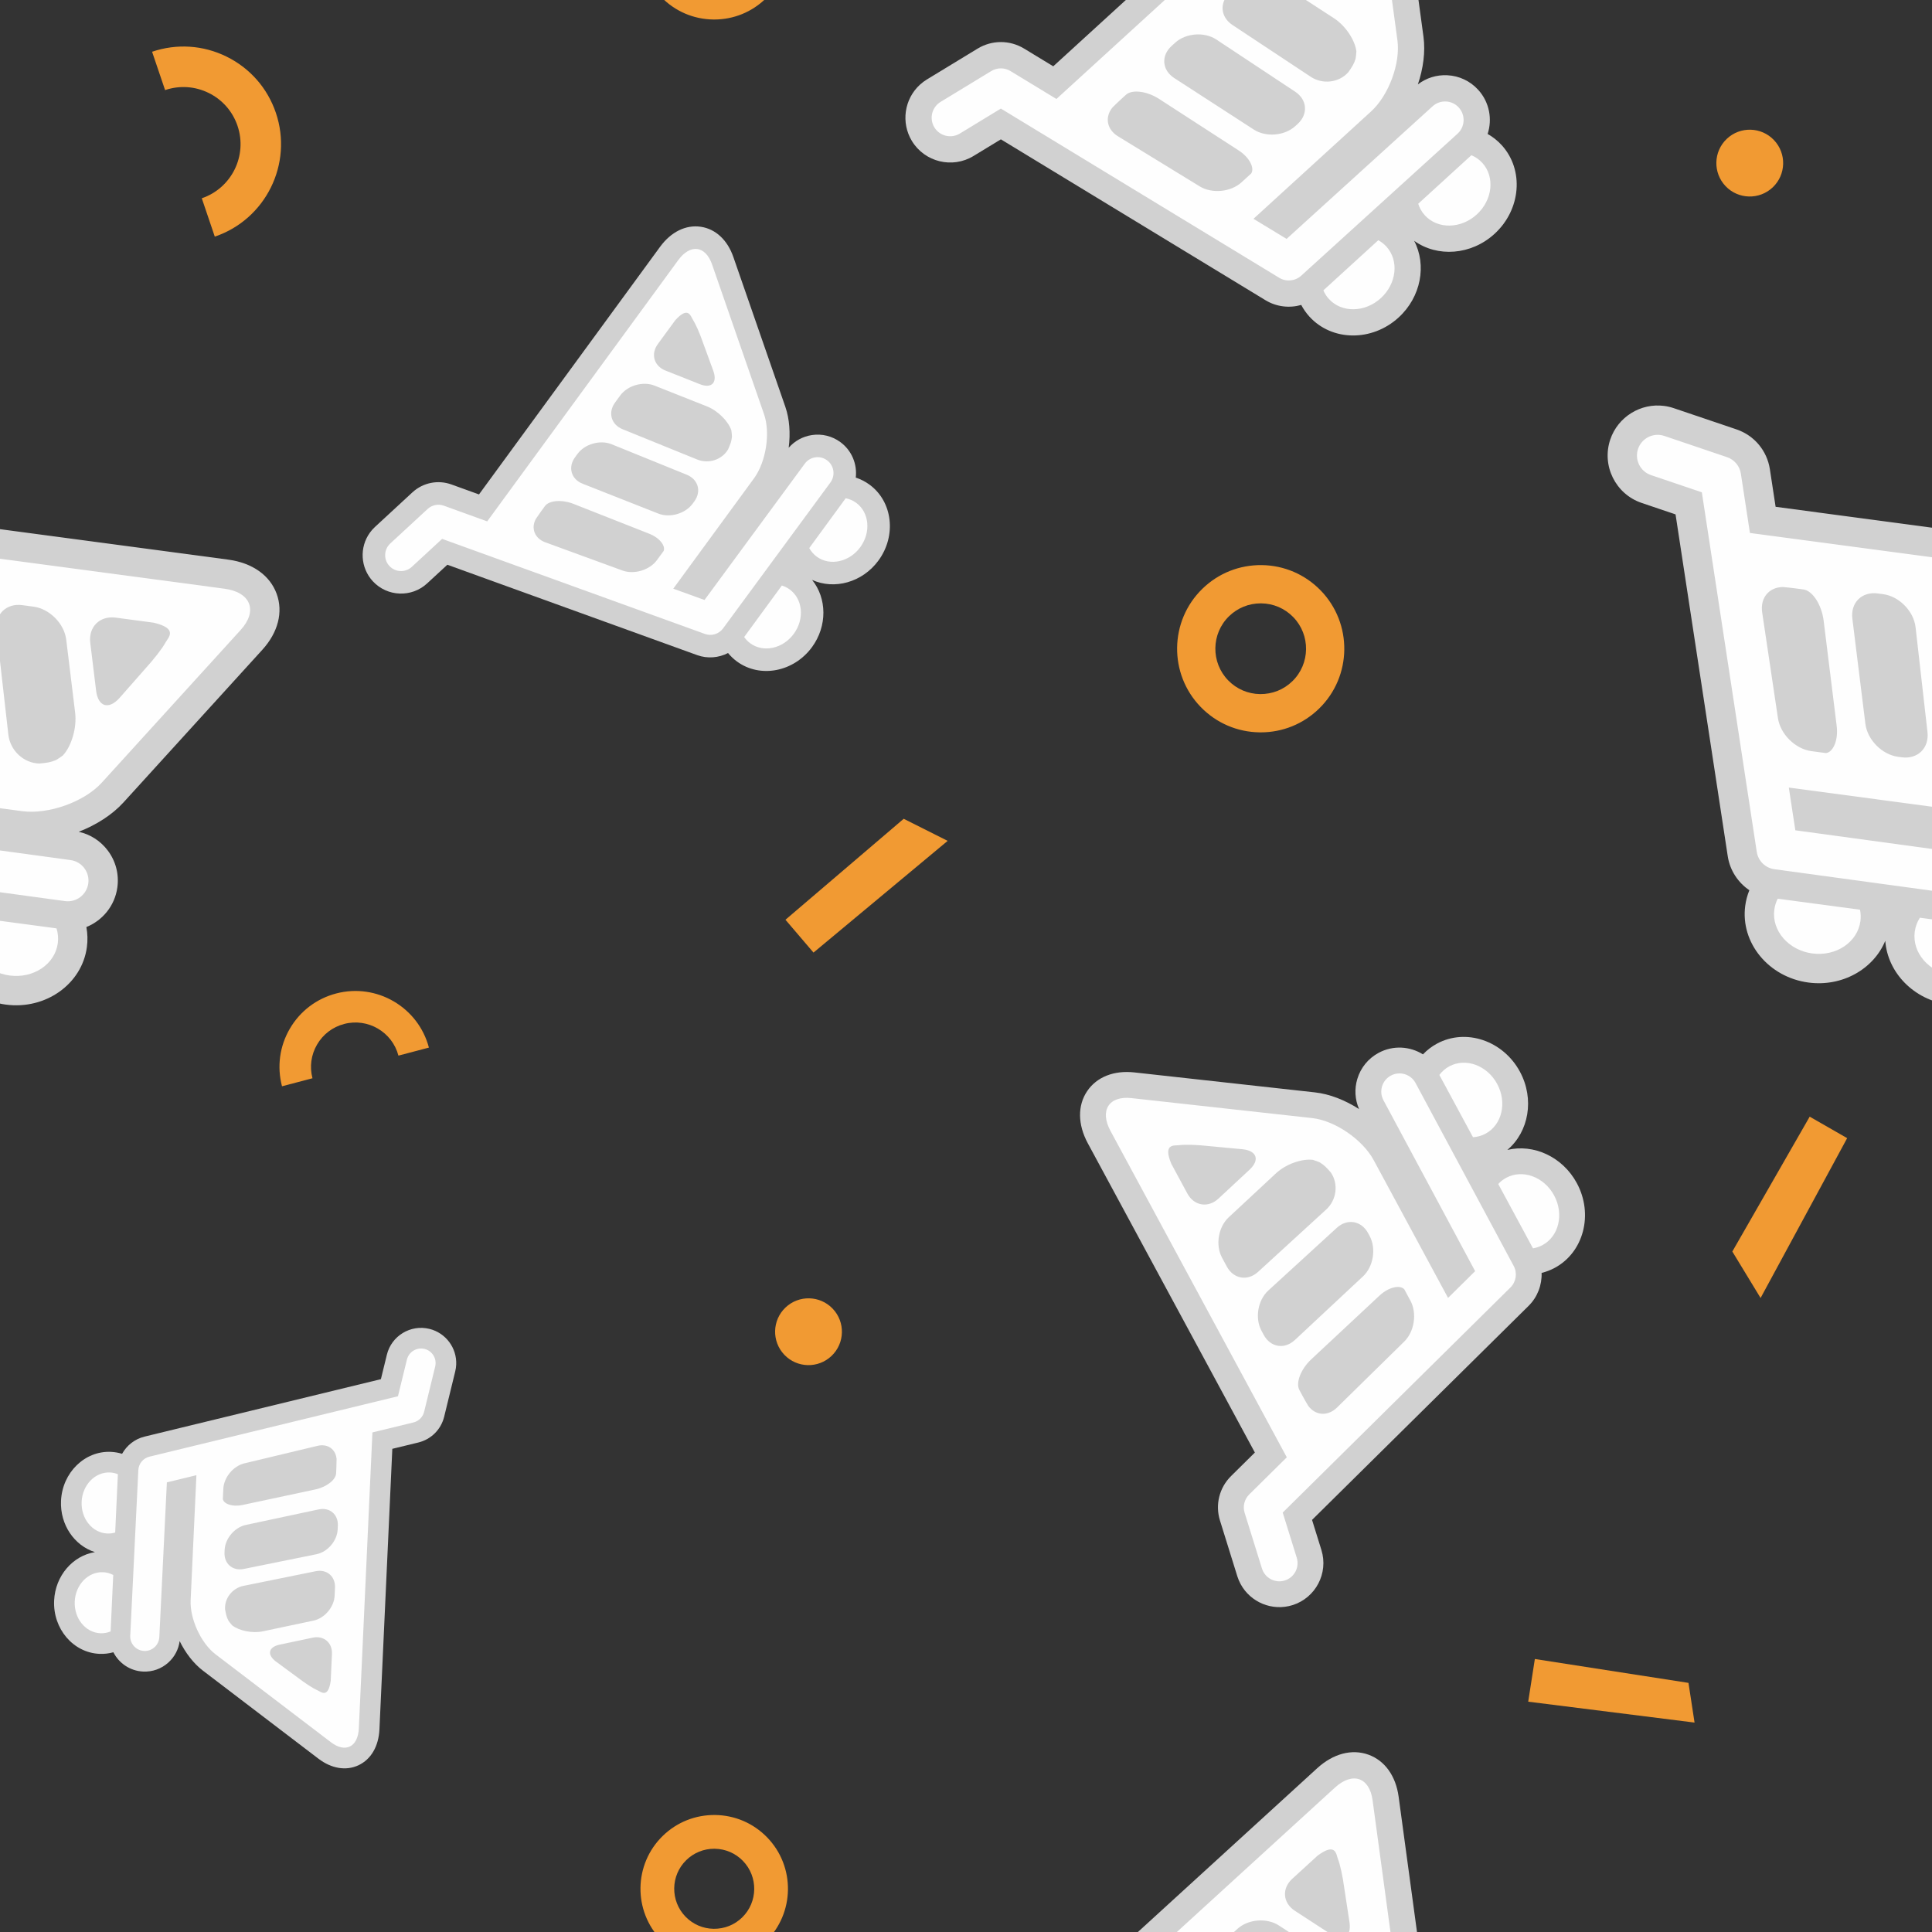<?xml version="1.0" encoding="utf-8"?><svg xmlns="http://www.w3.org/2000/svg" xmlns:xlink="http://www.w3.org/1999/xlink" width="112" height="112" preserveAspectRatio="xMidYMid" viewBox="0 0 112 112" style="display:block;background-repeat-y:initial;background-repeat-x:initial;animation-play-state:paused" ><rect x="0" y="0" width="112" height="112" fill="#333333" stroke="none"/><g transform="scale(0.44)" style="transform:matrix(0.44, 0, 0, 0.44, 0, 0);animation-play-state:paused" ><defs style="animation-play-state:paused" ><g id="id-0.13465432642043473" style="animation-play-state:paused" ><style type="text/css" style="animation-play-state:paused" >.st0{fill:#d1d1d1}.st1{fill:#454545}</style>
<path class="st0" d="M62.937,87.439c-4.767,0-8.75-3.182-9.627-7.384C52.256,84.037,48.386,87,43.787,87 c-5.407,0-9.807-4.095-9.807-9.127c0-0.726,0.092-1.446,0.274-2.147c-1.653-0.821-2.952-2.306-3.491-4.147l-13.08-44.731 l-4.736-0.928c-3.648-0.715-6.034-4.265-5.32-7.912c0.618-3.156,3.401-5.446,6.616-5.446c0.432,0,0.866,0.042,1.292,0.125 l8.765,1.717c2.482,0.486,4.465,2.296,5.175,4.724l1.438,4.918l53.8-0.011c3.259,0,5.836,1.349,7.068,3.701 c1.215,2.316,0.881,5.134-0.915,7.729L75.046,58.334c-1.285,1.857-3.236,3.499-5.452,4.719c1.584,0.137,3.055,0.821,4.19,1.962 c1.271,1.277,1.968,2.973,1.962,4.774c-0.006,2.505-1.39,4.694-3.43,5.851c0.283,0.862,0.427,1.757,0.427,2.67 C72.743,83.343,68.343,87.439,62.937,87.439z" data-fill="c1" style="animation-play-state:paused" ></path>
<path class="st1" d="M84.713,27.987l-56.764,0.012l-2.27-7.762c-0.293-1-1.118-1.753-2.14-1.953l-8.76-1.717 c-1.511-0.294-2.977,0.689-3.273,2.2s0.689,2.976,2.2,3.272l7.096,1.39l13.756,47.038c0.347,1.186,1.433,2.003,2.669,2.006 l31.77,0.084c0.003,0,0.005,0,0.007,0c1.537,0,2.784-1.243,2.788-2.781c0.005-1.54-1.241-2.791-2.781-2.796l-29.686-0.079 l-1.635-5.592l20.003,0.002c0.01,0,0.021,0,0.031,0h3.94c3.583-0.002,8.142-2.354,10.13-5.229l15.82-22.871 C89.602,30.339,88.297,27.987,84.713,27.987z M42.034,56.04l-1.983,0c-2.175,0-4.447-1.71-5.05-3.799l-3.999-13.853 c-0.552-1.913,0.482-3.504,2.33-3.76c0.576-0.027,1.142-0.037,1.627-0.04h0.985c0.058,0,0.112,0,0.159,0 c1.243,0,2.712,1.721,3.263,3.825l3.615,13.803C43.494,54.176,42.936,55.818,42.034,56.04z M52.235,55.25h-0.502 c-2.174-0.001-4.404-1.722-4.955-3.825L43.162,37.62c-0.551-2.104,0.777-3.825,2.952-3.826h0.724c2.175,0,4.387,1.725,4.917,3.834 l3.463,13.788C55.747,53.523,54.405,55.246,52.235,55.25z M66.113,53.141c-0.304,0.298-0.58,0.543-0.817,0.724 c-0.029,0.017-0.05,0.031-0.081,0.05c-0.274,0.164-0.578,0.296-0.866,0.401c-0.355,0.116-0.78,0.226-1.243,0.326 c-2.115,0.228-4.125-1.23-4.646-3.303l-3.444-13.711c-0.53-2.109,0.816-3.835,2.991-3.836h1.537c2.175,0,4.402,1.721,4.949,3.825 l2.496,9.599C67.501,49.185,67.105,51.752,66.113,53.141z M77.809,36.211c-0.327,0.842-1.144,2.293-2.381,4.081l-2.79,4.179 c-1.237,1.789-2.697,1.53-3.244-0.574l-1.633-6.28c-0.548-2.105,0.784-3.827,2.959-3.827l0.022,0l5.136-0.001 C79.29,34.135,78.084,35.504,77.809,36.211z M49.381,76.352c0.167,0.481,0.258,0.992,0.258,1.521c0,2.857-2.62,5.173-5.852,5.173 c-3.233,0-5.853-2.316-5.853-5.173c0-0.529,0.091-1.04,0.258-1.521H49.381z M57.521,76.352c-0.28,0.604-0.437,1.266-0.437,1.958 c0,2.858,2.62,5.174,5.853,5.174c3.232,0,5.852-2.316,5.852-5.174c0-0.692-0.156-1.354-0.437-1.958H57.521z" data-fill="c2" style="fill:rgb(254, 254, 254);animation-play-state:paused" ></path>
</g></defs>


































<g data-idx="0" data-dup="" dx="-128" dy="-128" style="transform-origin:-43.697px -33.235px;transform:matrix(1, 0, 0, 1, 0, 0);animation-timing-function:linear;animation-play-state:paused;animation-name:beat-f6020eff-049d-4dcc-ab6f-fe4cf5649923;animation-iteration-count:infinite;animation-fill-mode:forwards;animation-duration:2.941s" ><g transform="translate(-128,-128)" style="transform:matrix(1, 0, 0, 1, -128, -128);animation-play-state:paused" ><polygon fill="#B3B4B4" points="95.261,98.953 73.345,96.2 74.22,90.577 94.461,93.724 " data-fill="c3" style="fill:rgb(241, 154, 51);animation-play-state:paused" ></polygon></g></g>
<g data-idx="0" data-dup="" dx="128" dy="-128" style="transform-origin:212.303px -33.235px;transform:matrix(1, 0, 0, 1, 0, 0);animation-timing-function:linear;animation-play-state:paused;animation-name:beat-f6020eff-049d-4dcc-ab6f-fe4cf5649923;animation-iteration-count:infinite;animation-fill-mode:forwards;animation-duration:2.941s" ><g transform="translate(128,-128)" style="transform:matrix(1, 0, 0, 1, 128, -128);animation-play-state:paused" ><polygon fill="#B3B4B4" points="95.261,98.953 73.345,96.2 74.22,90.577 94.461,93.724 " data-fill="c3" style="fill:rgb(241, 154, 51);animation-play-state:paused" ></polygon></g></g>
<g data-idx="1" data-dup="" dx="-128" dy="-128" style="transform-origin:-89.899px 85.472px;transform:matrix(1, 0, 0, 1, 0, 0);animation-timing-function:linear;animation-play-state:paused;animation-name:beat-f6020eff-049d-4dcc-ab6f-fe4cf5649923;animation-iteration-count:infinite;animation-fill-mode:forwards;animation-duration:2.941s" ><g transform="translate(-128,-128)" style="transform:matrix(1, 0, 0, 1, -128, -128);animation-play-state:paused" ><path fill="#B3B4B4" d="M38.105,224.49c-0.05,0-0.099,0-0.149-0.001c-2.943-0.039-5.694-1.221-7.748-3.33
	c-4.239-4.352-4.147-11.342,0.205-15.581c2.108-2.054,4.884-3.157,7.833-3.124c2.943,0.039,5.694,1.222,7.748,3.33
	c4.239,4.352,4.147,11.342-0.205,15.58C43.716,223.383,40.992,224.49,38.105,224.49z M38.098,207.494
	c-1.567,0-3.044,0.6-4.169,1.695c-2.361,2.3-2.411,6.092-0.111,8.453c1.114,1.144,2.607,1.785,4.204,1.806
	c1.609,0.014,3.106-0.581,4.25-1.695c2.361-2.3,2.411-6.092,0.112-8.453l0,0c-1.114-1.144-2.607-1.785-4.204-1.806
	C38.152,207.494,38.125,207.494,38.098,207.494z" data-fill="c3" style="fill:rgb(241, 154, 51);animation-play-state:paused" ></path></g></g>
<g data-idx="1" data-dup="" dx="128" dy="-128" style="transform-origin:166.101px 85.472px;transform:matrix(1, 0, 0, 1, 0, 0);animation-timing-function:linear;animation-play-state:paused;animation-name:beat-f6020eff-049d-4dcc-ab6f-fe4cf5649923;animation-iteration-count:infinite;animation-fill-mode:forwards;animation-duration:2.941s" ><g transform="translate(128,-128)" style="transform:matrix(1, 0, 0, 1, 128, -128);animation-play-state:paused" ><path fill="#B3B4B4" d="M38.105,224.49c-0.05,0-0.099,0-0.149-0.001c-2.943-0.039-5.694-1.221-7.748-3.33
	c-4.239-4.352-4.147-11.342,0.205-15.581c2.108-2.054,4.884-3.157,7.833-3.124c2.943,0.039,5.694,1.222,7.748,3.33
	c4.239,4.352,4.147,11.342-0.205,15.58C43.716,223.383,40.992,224.49,38.105,224.49z M38.098,207.494
	c-1.567,0-3.044,0.6-4.169,1.695c-2.361,2.3-2.411,6.092-0.111,8.453c1.114,1.144,2.607,1.785,4.204,1.806
	c1.609,0.014,3.106-0.581,4.25-1.695c2.361-2.3,2.411-6.092,0.112-8.453l0,0c-1.114-1.144-2.607-1.785-4.204-1.806
	C38.152,207.494,38.125,207.494,38.098,207.494z" data-fill="c3" style="fill:rgb(241, 154, 51);animation-play-state:paused" ></path></g></g>
<g data-idx="2" data-dup="" dx="-128" dy="-128" style="transform-origin:106.49px -80.499px;transform:matrix(1, 0, 0, 1, 0, 0);animation-timing-function:linear;animation-play-state:paused;animation-name:beat-f6020eff-049d-4dcc-ab6f-fe4cf5649923;animation-iteration-count:infinite;animation-fill-mode:forwards;animation-duration:2.941s" ><g transform="translate(-128,-128)" style="transform:matrix(1, 0, 0, 1, -128, -128);animation-play-state:paused" ><ellipse transform="matrix(0.725 -0.689 0.689 0.725 31.783 174.591)" fill="#B3B4B4" cx="234.5" cy="47.5" rx="4.4" ry="4.4" data-fill="c3" style="transform:matrix(0.725, -0.689, 0.689, 0.725, 31.783, 174.591);fill:rgb(241, 154, 51);animation-play-state:paused" ></ellipse></g></g>
<g data-idx="2" data-dup="" dx="128" dy="-128" style="transform-origin:362.49px -80.499px;transform:matrix(1, 0, 0, 1, 0, 0);animation-timing-function:linear;animation-play-state:paused;animation-name:beat-f6020eff-049d-4dcc-ab6f-fe4cf5649923;animation-iteration-count:infinite;animation-fill-mode:forwards;animation-duration:2.941s" ><g transform="translate(128,-128)" style="transform:matrix(1, 0, 0, 1, 128, -128);animation-play-state:paused" ><ellipse transform="matrix(0.725 -0.689 0.689 0.725 31.783 174.591)" fill="#B3B4B4" cx="234.5" cy="47.5" rx="4.4" ry="4.4" data-fill="c3" style="transform:matrix(0.725, -0.689, 0.689, 0.725, 31.783, 174.591);fill:rgb(241, 154, 51);animation-play-state:paused" ></ellipse></g></g>
<g data-idx="3" data-dup="" dx="-128" dy="-128" style="transform-origin:28.533px 18.653px;transform:matrix(1, 0, 0, 1, 0, 0);animation-timing-function:linear;animation-play-state:paused;animation-name:beat-f6020eff-049d-4dcc-ab6f-fe4cf5649923;animation-iteration-count:infinite;animation-fill-mode:forwards;animation-duration:2.941s" ><g transform="translate(-128,-128)" style="transform:matrix(1, 0, 0, 1, -128, -128);animation-play-state:paused" ><path fill="#B3B4B4" d="M156.299,159.176l-1.714-5.053c3.929-1.333,6.042-5.614,4.709-9.543c-0.645-1.903-1.994-3.442-3.796-4.331
	c-1.803-0.89-3.844-1.024-5.747-0.378l-1.714-5.053c3.254-1.103,6.741-0.874,9.822,0.646c3.08,1.52,5.385,4.149,6.488,7.402
	C166.625,149.582,163.015,156.898,156.299,159.176z" data-fill="c3" style="fill:rgb(241, 154, 51);animation-play-state:paused" ></path></g></g>
<g data-idx="3" data-dup="" dx="128" dy="-128" style="transform-origin:284.533px 18.653px;transform:matrix(1, 0, 0, 1, 0, 0);animation-timing-function:linear;animation-play-state:paused;animation-name:beat-f6020eff-049d-4dcc-ab6f-fe4cf5649923;animation-iteration-count:infinite;animation-fill-mode:forwards;animation-duration:2.941s" ><g transform="translate(128,-128)" style="transform:matrix(1, 0, 0, 1, 128, -128);animation-play-state:paused" ><path fill="#B3B4B4" d="M156.299,159.176l-1.714-5.053c3.929-1.333,6.042-5.614,4.709-9.543c-0.645-1.903-1.994-3.442-3.796-4.331
	c-1.803-0.89-3.844-1.024-5.747-0.378l-1.714-5.053c3.254-1.103,6.741-0.874,9.822,0.646c3.08,1.52,5.385,4.149,6.488,7.402
	C166.625,149.582,163.015,156.898,156.299,159.176z" data-fill="c3" style="fill:rgb(241, 154, 51);animation-play-state:paused" ></path></g></g>
<g data-idx="4" data-dup="" dx="-128" dy="-128" style="transform-origin:-25.506px 21.495px;transform:matrix(1, 0, 0, 1, 0, 0);animation-timing-function:linear;animation-play-state:paused;animation-name:beat-f6020eff-049d-4dcc-ab6f-fe4cf5649923;animation-iteration-count:infinite;animation-fill-mode:forwards;animation-duration:2.941s" ><g transform="translate(-128,-128)" style="transform:matrix(1, 0, 0, 1, -128, -128);animation-play-state:paused" ><ellipse transform="matrix(0.725 -0.689 0.689 0.725 -74.784 111.724)" fill="#B3B4B4" cx="102.5" cy="149.5" rx="4.4" ry="4.4" data-fill="c3" style="transform:matrix(0.725, -0.689, 0.689, 0.725, -74.784, 111.724);fill:rgb(241, 154, 51);animation-play-state:paused" ></ellipse></g></g>
<g data-idx="4" data-dup="" dx="128" dy="-128" style="transform-origin:230.494px 21.495px;transform:matrix(1, 0, 0, 1, 0, 0);animation-timing-function:linear;animation-play-state:paused;animation-name:beat-f6020eff-049d-4dcc-ab6f-fe4cf5649923;animation-iteration-count:infinite;animation-fill-mode:forwards;animation-duration:2.941s" ><g transform="translate(128,-128)" style="transform:matrix(1, 0, 0, 1, 128, -128);animation-play-state:paused" ><ellipse transform="matrix(0.725 -0.689 0.689 0.725 -74.784 111.724)" fill="#B3B4B4" cx="102.5" cy="149.5" rx="4.4" ry="4.4" data-fill="c3" style="transform:matrix(0.725, -0.689, 0.689, 0.725, -74.784, 111.724);fill:rgb(241, 154, 51);animation-play-state:paused" ></ellipse></g></g>
<g data-idx="5" data-dup="" dx="-128" dy="-128" style="transform-origin:114.171px 116.691px;transform:matrix(1, 0, 0, 1, 0, 0);animation-timing-function:linear;animation-play-state:paused;animation-name:beat-f6020eff-049d-4dcc-ab6f-fe4cf5649923;animation-iteration-count:infinite;animation-fill-mode:forwards;animation-duration:2.941s" ><g transform="translate(-128,-128)" style="transform:matrix(1, 0, 0, 1, -128, -128);animation-play-state:paused" ><polygon fill="#B3B4B4" points="231.486,249.178 247.065,235.877 252.857,238.786 235.18,253.505 " data-fill="c3" style="fill:rgb(241, 154, 51);animation-play-state:paused" ></polygon></g></g>
<g data-idx="5" data-dup="" dx="128" dy="-128" style="transform-origin:370.172px 116.691px;transform:matrix(1, 0, 0, 1, 0, 0);animation-timing-function:linear;animation-play-state:paused;animation-name:beat-f6020eff-049d-4dcc-ab6f-fe4cf5649923;animation-iteration-count:infinite;animation-fill-mode:forwards;animation-duration:2.941s" ><g transform="translate(128,-128)" style="transform:matrix(1, 0, 0, 1, 128, -128);animation-play-state:paused" ><polygon fill="#B3B4B4" points="231.486,249.178 247.065,235.877 252.857,238.786 235.18,253.505 " data-fill="c3" style="fill:rgb(241, 154, 51);animation-play-state:paused" ></polygon></g></g>
<g data-idx="6" data-dup="" dx="-128" dy="-128" style="transform-origin:-20.197px -96.931px;transform:matrix(1, 0, 0, 1, 0, 0);animation-timing-function:linear;animation-play-state:paused;animation-name:beat-f6020eff-049d-4dcc-ab6f-fe4cf5649923;animation-iteration-count:infinite;animation-fill-mode:forwards;animation-duration:2.941s" ><g transform="translate(-128,-128)" style="transform:matrix(1, 0, 0, 1, -128, -128);animation-play-state:paused" ><polygon fill="#B3B4B4" points="115.367,21.954 103.961,43.014 100.239,36.891 110.431,19.123 " data-fill="c3" style="fill:rgb(241, 154, 51);animation-play-state:paused" ></polygon></g></g>
<g data-idx="6" data-dup="" dx="128" dy="-128" style="transform-origin:235.803px -96.931px;transform:matrix(1, 0, 0, 1, 0, 0);animation-timing-function:linear;animation-play-state:paused;animation-name:beat-f6020eff-049d-4dcc-ab6f-fe4cf5649923;animation-iteration-count:infinite;animation-fill-mode:forwards;animation-duration:2.941s" ><g transform="translate(128,-128)" style="transform:matrix(1, 0, 0, 1, 128, -128);animation-play-state:paused" ><polygon fill="#B3B4B4" points="115.367,21.954 103.961,43.014 100.239,36.891 110.431,19.123 " data-fill="c3" style="fill:rgb(241, 154, 51);animation-play-state:paused" ></polygon></g></g>
<g data-idx="7" data-dup="" dx="-128" dy="-128" style="transform-origin:94.1px -7.15px;transform:matrix(1, 0, 0, 1, 0, 0);animation-timing-function:linear;animation-play-state:paused;animation-name:beat-f6020eff-049d-4dcc-ab6f-fe4cf5649923;animation-iteration-count:infinite;animation-fill-mode:forwards;animation-duration:2.941s" ><g transform="translate(-128,-128)" style="transform:matrix(1, 0, 0, 1, -128, -128);animation-play-state:paused" ><path fill="#B3B4B4" d="M222.104,130.57c-0.044,0-0.088,0-0.132-0.001c-2.596-0.034-5.024-1.077-6.835-2.937
	c-3.74-3.84-3.659-10.006,0.181-13.746c1.86-1.812,4.308-2.785,6.91-2.756c2.596,0.034,5.024,1.078,6.835,2.938
	c3.74,3.839,3.659,10.006-0.181,13.745C227.054,129.594,224.651,130.57,222.104,130.57z M222.099,115.576
	c-1.382,0-2.686,0.53-3.678,1.496c-2.083,2.029-2.127,5.374-0.098,7.458c0.983,1.009,2.3,1.575,3.708,1.594
	c1.42,0.013,2.74-0.512,3.749-1.495c2.083-2.029,2.127-5.374,0.098-7.457l0,0c-0.983-1.009-2.3-1.575-3.708-1.594
	C222.146,115.576,222.122,115.576,222.099,115.576z" data-fill="c3" style="fill:rgb(241, 154, 51);animation-play-state:paused" ></path></g></g>
<g data-idx="7" data-dup="" dx="128" dy="-128" style="transform-origin:350.1px -7.15px;transform:matrix(1, 0, 0, 1, 0, 0);animation-timing-function:linear;animation-play-state:paused;animation-name:beat-f6020eff-049d-4dcc-ab6f-fe4cf5649923;animation-iteration-count:infinite;animation-fill-mode:forwards;animation-duration:2.941s" ><g transform="translate(128,-128)" style="transform:matrix(1, 0, 0, 1, 128, -128);animation-play-state:paused" ><path fill="#B3B4B4" d="M222.104,130.57c-0.044,0-0.088,0-0.132-0.001c-2.596-0.034-5.024-1.077-6.835-2.937
	c-3.74-3.84-3.659-10.006,0.181-13.746c1.86-1.812,4.308-2.785,6.91-2.756c2.596,0.034,5.024,1.078,6.835,2.938
	c3.74,3.839,3.659,10.006-0.181,13.745C227.054,129.594,224.651,130.57,222.104,130.57z M222.099,115.576
	c-1.382,0-2.686,0.53-3.678,1.496c-2.083,2.029-2.127,5.374-0.098,7.458c0.983,1.009,2.3,1.575,3.708,1.594
	c1.42,0.013,2.74-0.512,3.749-1.495c2.083-2.029,2.127-5.374,0.098-7.457l0,0c-0.983-1.009-2.3-1.575-3.708-1.594
	C222.146,115.576,222.122,115.576,222.099,115.576z" data-fill="c3" style="fill:rgb(241, 154, 51);animation-play-state:paused" ></path></g></g>
<g data-idx="8" data-dup="" dx="-128" dy="-128" style="transform-origin:46.665px -119.158px;transform:matrix(1, 0, 0, 1, 0, 0);animation-timing-function:linear;animation-play-state:paused;animation-name:beat-f6020eff-049d-4dcc-ab6f-fe4cf5649923;animation-iteration-count:infinite;animation-fill-mode:forwards;animation-duration:2.941s" ><g transform="translate(-128,-128)" style="transform:matrix(1, 0, 0, 1, -128, -128);animation-play-state:paused" ><path fill="#B3B4B4" d="M184.509,10.022l-4.015,1.058c-0.822-3.122-4.032-4.993-7.154-4.17c-1.512,0.398-2.779,1.362-3.567,2.713
	c-0.788,1.352-1.003,2.929-0.603,4.44l-4.015,1.058c-0.681-2.585-0.315-5.28,1.031-7.589c1.346-2.309,3.511-3.956,6.096-4.637
	C177.619,1.489,183.103,4.687,184.509,10.022z" data-fill="c3" style="fill:rgb(241, 154, 51);animation-play-state:paused" ></path></g></g>
<g data-idx="8" data-dup="" dx="128" dy="-128" style="transform-origin:302.665px -119.158px;transform:matrix(1, 0, 0, 1, 0, 0);animation-timing-function:linear;animation-play-state:paused;animation-name:beat-f6020eff-049d-4dcc-ab6f-fe4cf5649923;animation-iteration-count:infinite;animation-fill-mode:forwards;animation-duration:2.941s" ><g transform="translate(128,-128)" style="transform:matrix(1, 0, 0, 1, 128, -128);animation-play-state:paused" ><path fill="#B3B4B4" d="M184.509,10.022l-4.015,1.058c-0.822-3.122-4.032-4.993-7.154-4.17c-1.512,0.398-2.779,1.362-3.567,2.713
	c-0.788,1.352-1.003,2.929-0.603,4.44l-4.015,1.058c-0.681-2.585-0.315-5.28,1.031-7.589c1.346-2.309,3.511-3.956,6.096-4.637
	C177.619,1.489,183.103,4.687,184.509,10.022z" data-fill="c3" style="fill:rgb(241, 154, 51);animation-play-state:paused" ></path></g></g>
<g data-idx="9" data-dup="" dx="-128" dy="-128" style="transform-origin:-6.923px 94.4px;transform:matrix(1, 0, 0, 1, 0, 0);animation-timing-function:linear;animation-play-state:paused;animation-name:beat-f6020eff-049d-4dcc-ab6f-fe4cf5649923;animation-iteration-count:infinite;animation-fill-mode:forwards;animation-duration:2.941s" ><g transform="translate(-128,-128)" style="transform:matrix(1, 0, 0, 1, -128, -128);animation-play-state:paused" ><g transform="matrix(0.991 0.133 -0.133 0.991 30.542 -14.083) translate(121.067,222.398) scale(0.679)" style="transform:matrix(0.673, 0.09, -0.09, 0.673, 121.076, 222.399);animation-play-state:paused" ><g data-icon="" transform="scale(1.44)" style="transform:matrix(1.44, 0, 0, 1.44, 0, 0);animation-play-state:paused" ><use xlink:href="#id-0.13465432642043473" x="-50" y="-50" style="animation-play-state:paused" ></use></g></g></g></g>
<g data-idx="9" data-dup="" dx="128" dy="-128" style="transform-origin:249.077px 94.4px;transform:matrix(1, 0, 0, 1, 0, 0);animation-timing-function:linear;animation-play-state:paused;animation-name:beat-f6020eff-049d-4dcc-ab6f-fe4cf5649923;animation-iteration-count:infinite;animation-fill-mode:forwards;animation-duration:2.941s" ><g transform="translate(128,-128)" style="transform:matrix(1, 0, 0, 1, 128, -128);animation-play-state:paused" ><g transform="matrix(0.991 0.133 -0.133 0.991 30.542 -14.083) translate(121.067,222.398) scale(0.679)" style="transform:matrix(0.673, 0.09, -0.09, 0.673, 121.076, 222.399);animation-play-state:paused" ><g data-icon="" transform="scale(1.44)" style="transform:matrix(1.44, 0, 0, 1.44, 0, 0);animation-play-state:paused" ><use xlink:href="#id-0.13465432642043473" x="-50" y="-50" style="animation-play-state:paused" ></use></g></g></g></g>
<g data-idx="10" data-dup="" dx="-128" dy="-128" style="transform-origin:33.257px -52.825px;transform:matrix(1, 0, 0, 1, 0, 0);animation-timing-function:linear;animation-play-state:paused;animation-name:beat-f6020eff-049d-4dcc-ab6f-fe4cf5649923;animation-iteration-count:infinite;animation-fill-mode:forwards;animation-duration:2.941s" ><g transform="translate(-128,-128)" style="transform:matrix(1, 0, 0, 1, -128, -128);animation-play-state:paused" ><g transform="matrix(-0.046 0.999 -0.999 -0.046 243.707 -82.505) translate(161.268,75.171) scale(0.477)" style="transform:matrix(-0.022, 0.477, -0.477, -0.022, 161.257, 75.174);animation-play-state:paused" ><g data-icon="" transform="scale(1.44)" style="transform:matrix(1.44, 0, 0, 1.44, 0, 0);animation-play-state:paused" ><use xlink:href="#id-0.13465432642043473" x="-50" y="-50" style="animation-play-state:paused" ></use></g></g></g></g>
<g data-idx="10" data-dup="" dx="128" dy="-128" style="transform-origin:289.256px -52.825px;transform:matrix(1, 0, 0, 1, 0, 0);animation-timing-function:linear;animation-play-state:paused;animation-name:beat-f6020eff-049d-4dcc-ab6f-fe4cf5649923;animation-iteration-count:infinite;animation-fill-mode:forwards;animation-duration:2.941s" ><g transform="translate(128,-128)" style="transform:matrix(1, 0, 0, 1, 128, -128);animation-play-state:paused" ><g transform="matrix(-0.046 0.999 -0.999 -0.046 243.707 -82.505) translate(161.268,75.171) scale(0.477)" style="transform:matrix(-0.022, 0.477, -0.477, -0.022, 161.257, 75.174);animation-play-state:paused" ><g data-icon="" transform="scale(1.44)" style="transform:matrix(1.44, 0, 0, 1.44, 0, 0);animation-play-state:paused" ><use xlink:href="#id-0.13465432642043473" x="-50" y="-50" style="animation-play-state:paused" ></use></g></g></g></g>
<g data-idx="11" data-dup="" dx="-128" dy="-128" style="transform-origin:87.309px 65.082px;transform:matrix(1, 0, 0, 1, 0, 0);animation-timing-function:linear;animation-play-state:paused;animation-name:beat-f6020eff-049d-4dcc-ab6f-fe4cf5649923;animation-iteration-count:infinite;animation-fill-mode:forwards;animation-duration:2.941s" ><g transform="translate(-128,-128)" style="transform:matrix(1, 0, 0, 1, -128, -128);animation-play-state:paused" ><g transform="matrix(0.591 -0.807 0.807 0.591 -67.658 252.831) translate(215.293,193.082) scale(0.521)" style="transform:matrix(0.308, -0.421, 0.421, 0.308, 215.308, 193.082);animation-play-state:paused" ><g data-icon="" transform="scale(1.44)" style="transform:matrix(1.44, 0, 0, 1.44, 0, 0);animation-play-state:paused" ><use xlink:href="#id-0.13465432642043473" x="-50" y="-50" style="animation-play-state:paused" ></use></g></g></g></g>
<g data-idx="11" data-dup="" dx="128" dy="-128" style="transform-origin:343.309px 65.082px;transform:matrix(1, 0, 0, 1, 0, 0);animation-timing-function:linear;animation-play-state:paused;animation-name:beat-f6020eff-049d-4dcc-ab6f-fe4cf5649923;animation-iteration-count:infinite;animation-fill-mode:forwards;animation-duration:2.941s" ><g transform="translate(128,-128)" style="transform:matrix(1, 0, 0, 1, 128, -128);animation-play-state:paused" ><g transform="matrix(0.591 -0.807 0.807 0.591 -67.658 252.831) translate(215.293,193.082) scale(0.521)" style="transform:matrix(0.308, -0.421, 0.421, 0.308, 215.308, 193.082);animation-play-state:paused" ><g data-icon="" transform="scale(1.44)" style="transform:matrix(1.44, 0, 0, 1.44, 0, 0);animation-play-state:paused" ><use xlink:href="#id-0.13465432642043473" x="-50" y="-50" style="animation-play-state:paused" ></use></g></g></g></g>
<g data-idx="12" data-dup="b" dx="-128" dy="-128" style="transform-origin:-78.815px -89.697px;transform:matrix(1, 0, 0, 1, 0, 0);animation-timing-function:linear;animation-play-state:paused;animation-name:beat-f6020eff-049d-4dcc-ab6f-fe4cf5649923;animation-iteration-count:infinite;animation-fill-mode:forwards;animation-duration:2.941s" ><g transform="translate(-128,-128)" style="transform:matrix(1, 0, 0, 1, -128, -128);animation-play-state:paused" ><g transform="matrix(-0.475 -0.88 0.88 -0.475 38.828 99.785) translate(49.185,38.308) scale(0.598)" style="transform:matrix(-0.284, -0.526, 0.526, -0.284, 49.185, 38.304);animation-play-state:paused" ><g data-icon="" transform="scale(1.44)" style="transform:matrix(1.44, 0, 0, 1.44, 0, 0);animation-play-state:paused" ><use xlink:href="#id-0.13465432642043473" x="-50" y="-50" style="animation-play-state:paused" ></use></g></g></g></g>
<g data-idx="12" data-dup="b" dx="128" dy="-128" style="transform-origin:177.185px -89.697px;transform:matrix(1, 0, 0, 1, 0, 0);animation-timing-function:linear;animation-play-state:paused;animation-name:beat-f6020eff-049d-4dcc-ab6f-fe4cf5649923;animation-iteration-count:infinite;animation-fill-mode:forwards;animation-duration:2.941s" ><g transform="translate(128,-128)" style="transform:matrix(1, 0, 0, 1, 128, -128);animation-play-state:paused" ><g transform="matrix(-0.475 -0.88 0.88 -0.475 38.828 99.785) translate(49.185,38.308) scale(0.598)" style="transform:matrix(-0.284, -0.526, 0.526, -0.284, 49.185, 38.304);animation-play-state:paused" ><g data-icon="" transform="scale(1.44)" style="transform:matrix(1.44, 0, 0, 1.44, 0, 0);animation-play-state:paused" ><use xlink:href="#id-0.13465432642043473" x="-50" y="-50" style="animation-play-state:paused" ></use></g></g></g></g>
<g data-idx="13" data-dup="r" dx="-128" dy="-128" style="transform-origin:-89.567px 14.246px;transform:matrix(1, 0, 0, 1, 0, 0);animation-timing-function:linear;animation-play-state:paused;animation-name:beat-f6020eff-049d-4dcc-ab6f-fe4cf5649923;animation-iteration-count:infinite;animation-fill-mode:forwards;animation-duration:2.941s" ><g transform="translate(-128,-128)" style="transform:matrix(1, 0, 0, 1, -128, -128);animation-play-state:paused" ><g transform="matrix(0.738 -0.675 0.675 0.738 -85.907 63.188) translate(38.434,142.243) scale(0.608)" style="transform:matrix(0.449, -0.41, 0.41, 0.449, 38.433, 142.247);animation-play-state:paused" ><g data-icon="" transform="scale(1.44)" style="transform:matrix(1.44, 0, 0, 1.44, 0, 0);animation-play-state:paused" ><use xlink:href="#id-0.13465432642043473" x="-50" y="-50" style="animation-play-state:paused" ></use></g></g></g></g>
<g data-idx="13" data-dup="r" dx="128" dy="-128" style="transform-origin:166.433px 14.246px;transform:matrix(1, 0, 0, 1, 0, 0);animation-timing-function:linear;animation-play-state:paused;animation-name:beat-f6020eff-049d-4dcc-ab6f-fe4cf5649923;animation-iteration-count:infinite;animation-fill-mode:forwards;animation-duration:2.941s" ><g transform="translate(128,-128)" style="transform:matrix(1, 0, 0, 1, 128, -128);animation-play-state:paused" ><g transform="matrix(0.738 -0.675 0.675 0.738 -85.907 63.188) translate(38.434,142.243) scale(0.608)" style="transform:matrix(0.449, -0.41, 0.41, 0.449, 38.433, 142.247);animation-play-state:paused" ><g data-icon="" transform="scale(1.44)" style="transform:matrix(1.44, 0, 0, 1.44, 0, 0);animation-play-state:paused" ><use xlink:href="#id-0.13465432642043473" x="-50" y="-50" style="animation-play-state:paused" ></use></g></g></g></g>
<g data-idx="0" data-dup="" dx="-128" dy="128" style="transform-origin:-43.697px 222.765px;transform:matrix(1, 0, 0, 1, 0, 0);animation-timing-function:linear;animation-play-state:paused;animation-name:beat-f6020eff-049d-4dcc-ab6f-fe4cf5649923;animation-iteration-count:infinite;animation-fill-mode:forwards;animation-duration:2.941s" ><g transform="translate(-128,128)" style="transform:matrix(1, 0, 0, 1, -128, 128);animation-play-state:paused" ><polygon fill="#B3B4B4" points="95.261,98.953 73.345,96.2 74.22,90.577 94.461,93.724 " data-fill="c3" style="fill:rgb(241, 154, 51);animation-play-state:paused" ></polygon></g></g>
<g data-idx="0" data-dup="" dx="128" dy="128" style="transform-origin:212.303px 222.765px;transform:matrix(1, 0, 0, 1, 0, 0);animation-timing-function:linear;animation-play-state:paused;animation-name:beat-f6020eff-049d-4dcc-ab6f-fe4cf5649923;animation-iteration-count:infinite;animation-fill-mode:forwards;animation-duration:2.941s" ><g transform="translate(128,128)" style="transform:matrix(1, 0, 0, 1, 128, 128);animation-play-state:paused" ><polygon fill="#B3B4B4" points="95.261,98.953 73.345,96.2 74.22,90.577 94.461,93.724 " data-fill="c3" style="fill:rgb(241, 154, 51);animation-play-state:paused" ></polygon></g></g>
<g data-idx="1" data-dup="" dx="-128" dy="128" style="transform-origin:-89.899px 341.472px;transform:matrix(1, 0, 0, 1, 0, 0);animation-timing-function:linear;animation-play-state:paused;animation-name:beat-f6020eff-049d-4dcc-ab6f-fe4cf5649923;animation-iteration-count:infinite;animation-fill-mode:forwards;animation-duration:2.941s" ><g transform="translate(-128,128)" style="transform:matrix(1, 0, 0, 1, -128, 128);animation-play-state:paused" ><path fill="#B3B4B4" d="M38.105,224.49c-0.05,0-0.099,0-0.149-0.001c-2.943-0.039-5.694-1.221-7.748-3.33
	c-4.239-4.352-4.147-11.342,0.205-15.581c2.108-2.054,4.884-3.157,7.833-3.124c2.943,0.039,5.694,1.222,7.748,3.33
	c4.239,4.352,4.147,11.342-0.205,15.58C43.716,223.383,40.992,224.49,38.105,224.49z M38.098,207.494
	c-1.567,0-3.044,0.6-4.169,1.695c-2.361,2.3-2.411,6.092-0.111,8.453c1.114,1.144,2.607,1.785,4.204,1.806
	c1.609,0.014,3.106-0.581,4.25-1.695c2.361-2.3,2.411-6.092,0.112-8.453l0,0c-1.114-1.144-2.607-1.785-4.204-1.806
	C38.152,207.494,38.125,207.494,38.098,207.494z" data-fill="c3" style="fill:rgb(241, 154, 51);animation-play-state:paused" ></path></g></g>
<g data-idx="1" data-dup="" dx="128" dy="128" style="transform-origin:166.101px 341.472px;transform:matrix(1, 0, 0, 1, 0, 0);animation-timing-function:linear;animation-play-state:paused;animation-name:beat-f6020eff-049d-4dcc-ab6f-fe4cf5649923;animation-iteration-count:infinite;animation-fill-mode:forwards;animation-duration:2.941s" ><g transform="translate(128,128)" style="transform:matrix(1, 0, 0, 1, 128, 128);animation-play-state:paused" ><path fill="#B3B4B4" d="M38.105,224.49c-0.05,0-0.099,0-0.149-0.001c-2.943-0.039-5.694-1.221-7.748-3.33
	c-4.239-4.352-4.147-11.342,0.205-15.581c2.108-2.054,4.884-3.157,7.833-3.124c2.943,0.039,5.694,1.222,7.748,3.33
	c4.239,4.352,4.147,11.342-0.205,15.58C43.716,223.383,40.992,224.49,38.105,224.49z M38.098,207.494
	c-1.567,0-3.044,0.6-4.169,1.695c-2.361,2.3-2.411,6.092-0.111,8.453c1.114,1.144,2.607,1.785,4.204,1.806
	c1.609,0.014,3.106-0.581,4.25-1.695c2.361-2.3,2.411-6.092,0.112-8.453l0,0c-1.114-1.144-2.607-1.785-4.204-1.806
	C38.152,207.494,38.125,207.494,38.098,207.494z" data-fill="c3" style="fill:rgb(241, 154, 51);animation-play-state:paused" ></path></g></g>
<g data-idx="2" data-dup="" dx="-128" dy="128" style="transform-origin:106.49px 175.501px;transform:matrix(1, 0, 0, 1, 0, 0);animation-timing-function:linear;animation-play-state:paused;animation-name:beat-f6020eff-049d-4dcc-ab6f-fe4cf5649923;animation-iteration-count:infinite;animation-fill-mode:forwards;animation-duration:2.941s" ><g transform="translate(-128,128)" style="transform:matrix(1, 0, 0, 1, -128, 128);animation-play-state:paused" ><ellipse transform="matrix(0.725 -0.689 0.689 0.725 31.783 174.591)" fill="#B3B4B4" cx="234.5" cy="47.5" rx="4.4" ry="4.4" data-fill="c3" style="transform:matrix(0.725, -0.689, 0.689, 0.725, 31.783, 174.591);fill:rgb(241, 154, 51);animation-play-state:paused" ></ellipse></g></g>
<g data-idx="2" data-dup="" dx="128" dy="128" style="transform-origin:362.49px 175.501px;transform:matrix(1, 0, 0, 1, 0, 0);animation-timing-function:linear;animation-play-state:paused;animation-name:beat-f6020eff-049d-4dcc-ab6f-fe4cf5649923;animation-iteration-count:infinite;animation-fill-mode:forwards;animation-duration:2.941s" ><g transform="translate(128,128)" style="transform:matrix(1, 0, 0, 1, 128, 128);animation-play-state:paused" ><ellipse transform="matrix(0.725 -0.689 0.689 0.725 31.783 174.591)" fill="#B3B4B4" cx="234.5" cy="47.5" rx="4.4" ry="4.4" data-fill="c3" style="transform:matrix(0.725, -0.689, 0.689, 0.725, 31.783, 174.591);fill:rgb(241, 154, 51);animation-play-state:paused" ></ellipse></g></g>
<g data-idx="3" data-dup="" dx="-128" dy="128" style="transform-origin:28.533px 274.653px;transform:matrix(1, 0, 0, 1, 0, 0);animation-timing-function:linear;animation-play-state:paused;animation-name:beat-f6020eff-049d-4dcc-ab6f-fe4cf5649923;animation-iteration-count:infinite;animation-fill-mode:forwards;animation-duration:2.941s" ><g transform="translate(-128,128)" style="transform:matrix(1, 0, 0, 1, -128, 128);animation-play-state:paused" ><path fill="#B3B4B4" d="M156.299,159.176l-1.714-5.053c3.929-1.333,6.042-5.614,4.709-9.543c-0.645-1.903-1.994-3.442-3.796-4.331
	c-1.803-0.89-3.844-1.024-5.747-0.378l-1.714-5.053c3.254-1.103,6.741-0.874,9.822,0.646c3.08,1.52,5.385,4.149,6.488,7.402
	C166.625,149.582,163.015,156.898,156.299,159.176z" data-fill="c3" style="fill:rgb(241, 154, 51);animation-play-state:paused" ></path></g></g>
<g data-idx="3" data-dup="" dx="128" dy="128" style="transform-origin:284.533px 274.653px;transform:matrix(1, 0, 0, 1, 0, 0);animation-timing-function:linear;animation-play-state:paused;animation-name:beat-f6020eff-049d-4dcc-ab6f-fe4cf5649923;animation-iteration-count:infinite;animation-fill-mode:forwards;animation-duration:2.941s" ><g transform="translate(128,128)" style="transform:matrix(1, 0, 0, 1, 128, 128);animation-play-state:paused" ><path fill="#B3B4B4" d="M156.299,159.176l-1.714-5.053c3.929-1.333,6.042-5.614,4.709-9.543c-0.645-1.903-1.994-3.442-3.796-4.331
	c-1.803-0.89-3.844-1.024-5.747-0.378l-1.714-5.053c3.254-1.103,6.741-0.874,9.822,0.646c3.08,1.52,5.385,4.149,6.488,7.402
	C166.625,149.582,163.015,156.898,156.299,159.176z" data-fill="c3" style="fill:rgb(241, 154, 51);animation-play-state:paused" ></path></g></g>
<g data-idx="4" data-dup="" dx="-128" dy="128" style="transform-origin:-25.506px 277.495px;transform:matrix(1, 0, 0, 1, 0, 0);animation-timing-function:linear;animation-play-state:paused;animation-name:beat-f6020eff-049d-4dcc-ab6f-fe4cf5649923;animation-iteration-count:infinite;animation-fill-mode:forwards;animation-duration:2.941s" ><g transform="translate(-128,128)" style="transform:matrix(1, 0, 0, 1, -128, 128);animation-play-state:paused" ><ellipse transform="matrix(0.725 -0.689 0.689 0.725 -74.784 111.724)" fill="#B3B4B4" cx="102.5" cy="149.5" rx="4.4" ry="4.4" data-fill="c3" style="transform:matrix(0.725, -0.689, 0.689, 0.725, -74.784, 111.724);fill:rgb(241, 154, 51);animation-play-state:paused" ></ellipse></g></g>
<g data-idx="4" data-dup="" dx="128" dy="128" style="transform-origin:230.494px 277.495px;transform:matrix(1, 0, 0, 1, 0, 0);animation-timing-function:linear;animation-play-state:paused;animation-name:beat-f6020eff-049d-4dcc-ab6f-fe4cf5649923;animation-iteration-count:infinite;animation-fill-mode:forwards;animation-duration:2.941s" ><g transform="translate(128,128)" style="transform:matrix(1, 0, 0, 1, 128, 128);animation-play-state:paused" ><ellipse transform="matrix(0.725 -0.689 0.689 0.725 -74.784 111.724)" fill="#B3B4B4" cx="102.5" cy="149.5" rx="4.4" ry="4.4" data-fill="c3" style="transform:matrix(0.725, -0.689, 0.689, 0.725, -74.784, 111.724);fill:rgb(241, 154, 51);animation-play-state:paused" ></ellipse></g></g>
<g data-idx="5" data-dup="" dx="-128" dy="128" style="transform-origin:114.171px 372.691px;transform:matrix(1, 0, 0, 1, 0, 0);animation-timing-function:linear;animation-play-state:paused;animation-name:beat-f6020eff-049d-4dcc-ab6f-fe4cf5649923;animation-iteration-count:infinite;animation-fill-mode:forwards;animation-duration:2.941s" ><g transform="translate(-128,128)" style="transform:matrix(1, 0, 0, 1, -128, 128);animation-play-state:paused" ><polygon fill="#B3B4B4" points="231.486,249.178 247.065,235.877 252.857,238.786 235.18,253.505 " data-fill="c3" style="fill:rgb(241, 154, 51);animation-play-state:paused" ></polygon></g></g>
<g data-idx="5" data-dup="" dx="128" dy="128" style="transform-origin:370.172px 372.691px;transform:matrix(1, 0, 0, 1, 0, 0);animation-timing-function:linear;animation-play-state:paused;animation-name:beat-f6020eff-049d-4dcc-ab6f-fe4cf5649923;animation-iteration-count:infinite;animation-fill-mode:forwards;animation-duration:2.941s" ><g transform="translate(128,128)" style="transform:matrix(1, 0, 0, 1, 128, 128);animation-play-state:paused" ><polygon fill="#B3B4B4" points="231.486,249.178 247.065,235.877 252.857,238.786 235.18,253.505 " data-fill="c3" style="fill:rgb(241, 154, 51);animation-play-state:paused" ></polygon></g></g>
<g data-idx="6" data-dup="" dx="-128" dy="128" style="transform-origin:-20.197px 159.068px;transform:matrix(1, 0, 0, 1, 0, 0);animation-timing-function:linear;animation-play-state:paused;animation-name:beat-f6020eff-049d-4dcc-ab6f-fe4cf5649923;animation-iteration-count:infinite;animation-fill-mode:forwards;animation-duration:2.941s" ><g transform="translate(-128,128)" style="transform:matrix(1, 0, 0, 1, -128, 128);animation-play-state:paused" ><polygon fill="#B3B4B4" points="115.367,21.954 103.961,43.014 100.239,36.891 110.431,19.123 " data-fill="c3" style="fill:rgb(241, 154, 51);animation-play-state:paused" ></polygon></g></g>
<g data-idx="6" data-dup="" dx="128" dy="128" style="transform-origin:235.803px 159.068px;transform:matrix(1, 0, 0, 1, 0, 0);animation-timing-function:linear;animation-play-state:paused;animation-name:beat-f6020eff-049d-4dcc-ab6f-fe4cf5649923;animation-iteration-count:infinite;animation-fill-mode:forwards;animation-duration:2.941s" ><g transform="translate(128,128)" style="transform:matrix(1, 0, 0, 1, 128, 128);animation-play-state:paused" ><polygon fill="#B3B4B4" points="115.367,21.954 103.961,43.014 100.239,36.891 110.431,19.123 " data-fill="c3" style="fill:rgb(241, 154, 51);animation-play-state:paused" ></polygon></g></g>
<g data-idx="7" data-dup="" dx="-128" dy="128" style="transform-origin:94.1px 248.85px;transform:matrix(1, 0, 0, 1, 0, 0);animation-timing-function:linear;animation-play-state:paused;animation-name:beat-f6020eff-049d-4dcc-ab6f-fe4cf5649923;animation-iteration-count:infinite;animation-fill-mode:forwards;animation-duration:2.941s" ><g transform="translate(-128,128)" style="transform:matrix(1, 0, 0, 1, -128, 128);animation-play-state:paused" ><path fill="#B3B4B4" d="M222.104,130.57c-0.044,0-0.088,0-0.132-0.001c-2.596-0.034-5.024-1.077-6.835-2.937
	c-3.74-3.84-3.659-10.006,0.181-13.746c1.86-1.812,4.308-2.785,6.91-2.756c2.596,0.034,5.024,1.078,6.835,2.938
	c3.74,3.839,3.659,10.006-0.181,13.745C227.054,129.594,224.651,130.57,222.104,130.57z M222.099,115.576
	c-1.382,0-2.686,0.53-3.678,1.496c-2.083,2.029-2.127,5.374-0.098,7.458c0.983,1.009,2.3,1.575,3.708,1.594
	c1.42,0.013,2.74-0.512,3.749-1.495c2.083-2.029,2.127-5.374,0.098-7.457l0,0c-0.983-1.009-2.3-1.575-3.708-1.594
	C222.146,115.576,222.122,115.576,222.099,115.576z" data-fill="c3" style="fill:rgb(241, 154, 51);animation-play-state:paused" ></path></g></g>
<g data-idx="7" data-dup="" dx="128" dy="128" style="transform-origin:350.1px 248.85px;transform:matrix(1, 0, 0, 1, 0, 0);animation-timing-function:linear;animation-play-state:paused;animation-name:beat-f6020eff-049d-4dcc-ab6f-fe4cf5649923;animation-iteration-count:infinite;animation-fill-mode:forwards;animation-duration:2.941s" ><g transform="translate(128,128)" style="transform:matrix(1, 0, 0, 1, 128, 128);animation-play-state:paused" ><path fill="#B3B4B4" d="M222.104,130.57c-0.044,0-0.088,0-0.132-0.001c-2.596-0.034-5.024-1.077-6.835-2.937
	c-3.74-3.84-3.659-10.006,0.181-13.746c1.86-1.812,4.308-2.785,6.91-2.756c2.596,0.034,5.024,1.078,6.835,2.938
	c3.74,3.839,3.659,10.006-0.181,13.745C227.054,129.594,224.651,130.57,222.104,130.57z M222.099,115.576
	c-1.382,0-2.686,0.53-3.678,1.496c-2.083,2.029-2.127,5.374-0.098,7.458c0.983,1.009,2.3,1.575,3.708,1.594
	c1.42,0.013,2.74-0.512,3.749-1.495c2.083-2.029,2.127-5.374,0.098-7.457l0,0c-0.983-1.009-2.3-1.575-3.708-1.594
	C222.146,115.576,222.122,115.576,222.099,115.576z" data-fill="c3" style="fill:rgb(241, 154, 51);animation-play-state:paused" ></path></g></g>
<g data-idx="8" data-dup="" dx="-128" dy="128" style="transform-origin:46.665px 136.842px;transform:matrix(1, 0, 0, 1, 0, 0);animation-timing-function:linear;animation-play-state:paused;animation-name:beat-f6020eff-049d-4dcc-ab6f-fe4cf5649923;animation-iteration-count:infinite;animation-fill-mode:forwards;animation-duration:2.941s" ><g transform="translate(-128,128)" style="transform:matrix(1, 0, 0, 1, -128, 128);animation-play-state:paused" ><path fill="#B3B4B4" d="M184.509,10.022l-4.015,1.058c-0.822-3.122-4.032-4.993-7.154-4.17c-1.512,0.398-2.779,1.362-3.567,2.713
	c-0.788,1.352-1.003,2.929-0.603,4.44l-4.015,1.058c-0.681-2.585-0.315-5.28,1.031-7.589c1.346-2.309,3.511-3.956,6.096-4.637
	C177.619,1.489,183.103,4.687,184.509,10.022z" data-fill="c3" style="fill:rgb(241, 154, 51);animation-play-state:paused" ></path></g></g>
<g data-idx="8" data-dup="" dx="128" dy="128" style="transform-origin:302.665px 136.842px;transform:matrix(1, 0, 0, 1, 0, 0);animation-timing-function:linear;animation-play-state:paused;animation-name:beat-f6020eff-049d-4dcc-ab6f-fe4cf5649923;animation-iteration-count:infinite;animation-fill-mode:forwards;animation-duration:2.941s" ><g transform="translate(128,128)" style="transform:matrix(1, 0, 0, 1, 128, 128);animation-play-state:paused" ><path fill="#B3B4B4" d="M184.509,10.022l-4.015,1.058c-0.822-3.122-4.032-4.993-7.154-4.17c-1.512,0.398-2.779,1.362-3.567,2.713
	c-0.788,1.352-1.003,2.929-0.603,4.44l-4.015,1.058c-0.681-2.585-0.315-5.28,1.031-7.589c1.346-2.309,3.511-3.956,6.096-4.637
	C177.619,1.489,183.103,4.687,184.509,10.022z" data-fill="c3" style="fill:rgb(241, 154, 51);animation-play-state:paused" ></path></g></g>
<g data-idx="9" data-dup="" dx="-128" dy="128" style="transform-origin:-6.923px 350.4px;transform:matrix(1, 0, 0, 1, 0, 0);animation-timing-function:linear;animation-play-state:paused;animation-name:beat-f6020eff-049d-4dcc-ab6f-fe4cf5649923;animation-iteration-count:infinite;animation-fill-mode:forwards;animation-duration:2.941s" ><g transform="translate(-128,128)" style="transform:matrix(1, 0, 0, 1, -128, 128);animation-play-state:paused" ><g transform="matrix(0.991 0.133 -0.133 0.991 30.542 -14.083) translate(121.067,222.398) scale(0.679)" style="transform:matrix(0.673, 0.09, -0.09, 0.673, 121.076, 222.399);animation-play-state:paused" ><g data-icon="" transform="scale(1.44)" style="transform:matrix(1.44, 0, 0, 1.44, 0, 0);animation-play-state:paused" ><use xlink:href="#id-0.13465432642043473" x="-50" y="-50" style="animation-play-state:paused" ></use></g></g></g></g>
<g data-idx="9" data-dup="" dx="128" dy="128" style="transform-origin:249.077px 350.4px;transform:matrix(1, 0, 0, 1, 0, 0);animation-timing-function:linear;animation-play-state:paused;animation-name:beat-f6020eff-049d-4dcc-ab6f-fe4cf5649923;animation-iteration-count:infinite;animation-fill-mode:forwards;animation-duration:2.941s" ><g transform="translate(128,128)" style="transform:matrix(1, 0, 0, 1, 128, 128);animation-play-state:paused" ><g transform="matrix(0.991 0.133 -0.133 0.991 30.542 -14.083) translate(121.067,222.398) scale(0.679)" style="transform:matrix(0.673, 0.09, -0.09, 0.673, 121.076, 222.399);animation-play-state:paused" ><g data-icon="" transform="scale(1.44)" style="transform:matrix(1.44, 0, 0, 1.44, 0, 0);animation-play-state:paused" ><use xlink:href="#id-0.13465432642043473" x="-50" y="-50" style="animation-play-state:paused" ></use></g></g></g></g>
<g data-idx="10" data-dup="" dx="-128" dy="128" style="transform-origin:33.257px 203.175px;transform:matrix(1, 0, 0, 1, 0, 0);animation-timing-function:linear;animation-play-state:paused;animation-name:beat-f6020eff-049d-4dcc-ab6f-fe4cf5649923;animation-iteration-count:infinite;animation-fill-mode:forwards;animation-duration:2.941s" ><g transform="translate(-128,128)" style="transform:matrix(1, 0, 0, 1, -128, 128);animation-play-state:paused" ><g transform="matrix(-0.046 0.999 -0.999 -0.046 243.707 -82.505) translate(161.268,75.171) scale(0.477)" style="transform:matrix(-0.022, 0.477, -0.477, -0.022, 161.257, 75.174);animation-play-state:paused" ><g data-icon="" transform="scale(1.44)" style="transform:matrix(1.44, 0, 0, 1.44, 0, 0);animation-play-state:paused" ><use xlink:href="#id-0.13465432642043473" x="-50" y="-50" style="animation-play-state:paused" ></use></g></g></g></g>
<g data-idx="10" data-dup="" dx="128" dy="128" style="transform-origin:289.256px 203.175px;transform:matrix(1, 0, 0, 1, 0, 0);animation-timing-function:linear;animation-play-state:paused;animation-name:beat-f6020eff-049d-4dcc-ab6f-fe4cf5649923;animation-iteration-count:infinite;animation-fill-mode:forwards;animation-duration:2.941s" ><g transform="translate(128,128)" style="transform:matrix(1, 0, 0, 1, 128, 128);animation-play-state:paused" ><g transform="matrix(-0.046 0.999 -0.999 -0.046 243.707 -82.505) translate(161.268,75.171) scale(0.477)" style="transform:matrix(-0.022, 0.477, -0.477, -0.022, 161.257, 75.174);animation-play-state:paused" ><g data-icon="" transform="scale(1.44)" style="transform:matrix(1.44, 0, 0, 1.44, 0, 0);animation-play-state:paused" ><use xlink:href="#id-0.13465432642043473" x="-50" y="-50" style="animation-play-state:paused" ></use></g></g></g></g>
<g data-idx="11" data-dup="" dx="-128" dy="128" style="transform-origin:87.309px 321.082px;transform:matrix(1, 0, 0, 1, 0, 0);animation-timing-function:linear;animation-play-state:paused;animation-name:beat-f6020eff-049d-4dcc-ab6f-fe4cf5649923;animation-iteration-count:infinite;animation-fill-mode:forwards;animation-duration:2.941s" ><g transform="translate(-128,128)" style="transform:matrix(1, 0, 0, 1, -128, 128);animation-play-state:paused" ><g transform="matrix(0.591 -0.807 0.807 0.591 -67.658 252.831) translate(215.293,193.082) scale(0.521)" style="transform:matrix(0.308, -0.421, 0.421, 0.308, 215.308, 193.082);animation-play-state:paused" ><g data-icon="" transform="scale(1.44)" style="transform:matrix(1.44, 0, 0, 1.44, 0, 0);animation-play-state:paused" ><use xlink:href="#id-0.13465432642043473" x="-50" y="-50" style="animation-play-state:paused" ></use></g></g></g></g>
<g data-idx="11" data-dup="" dx="128" dy="128" style="transform-origin:343.309px 321.082px;transform:matrix(1, 0, 0, 1, 0, 0);animation-timing-function:linear;animation-play-state:paused;animation-name:beat-f6020eff-049d-4dcc-ab6f-fe4cf5649923;animation-iteration-count:infinite;animation-fill-mode:forwards;animation-duration:2.941s" ><g transform="translate(128,128)" style="transform:matrix(1, 0, 0, 1, 128, 128);animation-play-state:paused" ><g transform="matrix(0.591 -0.807 0.807 0.591 -67.658 252.831) translate(215.293,193.082) scale(0.521)" style="transform:matrix(0.308, -0.421, 0.421, 0.308, 215.308, 193.082);animation-play-state:paused" ><g data-icon="" transform="scale(1.44)" style="transform:matrix(1.44, 0, 0, 1.44, 0, 0);animation-play-state:paused" ><use xlink:href="#id-0.13465432642043473" x="-50" y="-50" style="animation-play-state:paused" ></use></g></g></g></g>
<g data-idx="12" data-dup="b" dx="-128" dy="128" style="transform-origin:-78.815px 166.303px;transform:matrix(1, 0, 0, 1, 0, 0);animation-timing-function:linear;animation-play-state:paused;animation-name:beat-f6020eff-049d-4dcc-ab6f-fe4cf5649923;animation-iteration-count:infinite;animation-fill-mode:forwards;animation-duration:2.941s" ><g transform="translate(-128,128)" style="transform:matrix(1, 0, 0, 1, -128, 128);animation-play-state:paused" ><g transform="matrix(-0.475 -0.88 0.88 -0.475 38.828 99.785) translate(49.185,38.308) scale(0.598)" style="transform:matrix(-0.284, -0.526, 0.526, -0.284, 49.185, 38.304);animation-play-state:paused" ><g data-icon="" transform="scale(1.44)" style="transform:matrix(1.44, 0, 0, 1.44, 0, 0);animation-play-state:paused" ><use xlink:href="#id-0.13465432642043473" x="-50" y="-50" style="animation-play-state:paused" ></use></g></g></g></g>
<g data-idx="12" data-dup="b" dx="128" dy="128" style="transform-origin:177.185px 166.303px;transform:matrix(1, 0, 0, 1, 0, 0);animation-timing-function:linear;animation-play-state:paused;animation-name:beat-f6020eff-049d-4dcc-ab6f-fe4cf5649923;animation-iteration-count:infinite;animation-fill-mode:forwards;animation-duration:2.941s" ><g transform="translate(128,128)" style="transform:matrix(1, 0, 0, 1, 128, 128);animation-play-state:paused" ><g transform="matrix(-0.475 -0.88 0.88 -0.475 38.828 99.785) translate(49.185,38.308) scale(0.598)" style="transform:matrix(-0.284, -0.526, 0.526, -0.284, 49.185, 38.304);animation-play-state:paused" ><g data-icon="" transform="scale(1.44)" style="transform:matrix(1.44, 0, 0, 1.44, 0, 0);animation-play-state:paused" ><use xlink:href="#id-0.13465432642043473" x="-50" y="-50" style="animation-play-state:paused" ></use></g></g></g></g>
<g data-idx="13" data-dup="r" dx="-128" dy="128" style="transform-origin:-89.567px 270.246px;transform:matrix(1, 0, 0, 1, 0, 0);animation-timing-function:linear;animation-play-state:paused;animation-name:beat-f6020eff-049d-4dcc-ab6f-fe4cf5649923;animation-iteration-count:infinite;animation-fill-mode:forwards;animation-duration:2.941s" ><g transform="translate(-128,128)" style="transform:matrix(1, 0, 0, 1, -128, 128);animation-play-state:paused" ><g transform="matrix(0.738 -0.675 0.675 0.738 -85.907 63.188) translate(38.434,142.243) scale(0.608)" style="transform:matrix(0.449, -0.41, 0.41, 0.449, 38.433, 142.247);animation-play-state:paused" ><g data-icon="" transform="scale(1.44)" style="transform:matrix(1.44, 0, 0, 1.44, 0, 0);animation-play-state:paused" ><use xlink:href="#id-0.13465432642043473" x="-50" y="-50" style="animation-play-state:paused" ></use></g></g></g></g>
<g data-idx="13" data-dup="r" dx="128" dy="128" style="transform-origin:166.433px 270.246px;transform:matrix(1, 0, 0, 1, 0, 0);animation-timing-function:linear;animation-play-state:paused;animation-name:beat-f6020eff-049d-4dcc-ab6f-fe4cf5649923;animation-iteration-count:infinite;animation-fill-mode:forwards;animation-duration:2.941s" ><g transform="translate(128,128)" style="transform:matrix(1, 0, 0, 1, 128, 128);animation-play-state:paused" ><g transform="matrix(0.738 -0.675 0.675 0.738 -85.907 63.188) translate(38.434,142.243) scale(0.608)" style="transform:matrix(0.449, -0.41, 0.41, 0.449, 38.433, 142.247);animation-play-state:paused" ><g data-icon="" transform="scale(1.44)" style="transform:matrix(1.44, 0, 0, 1.44, 0, 0);animation-play-state:paused" ><use xlink:href="#id-0.13465432642043473" x="-50" y="-50" style="animation-play-state:paused" ></use></g></g></g></g></g></svg>